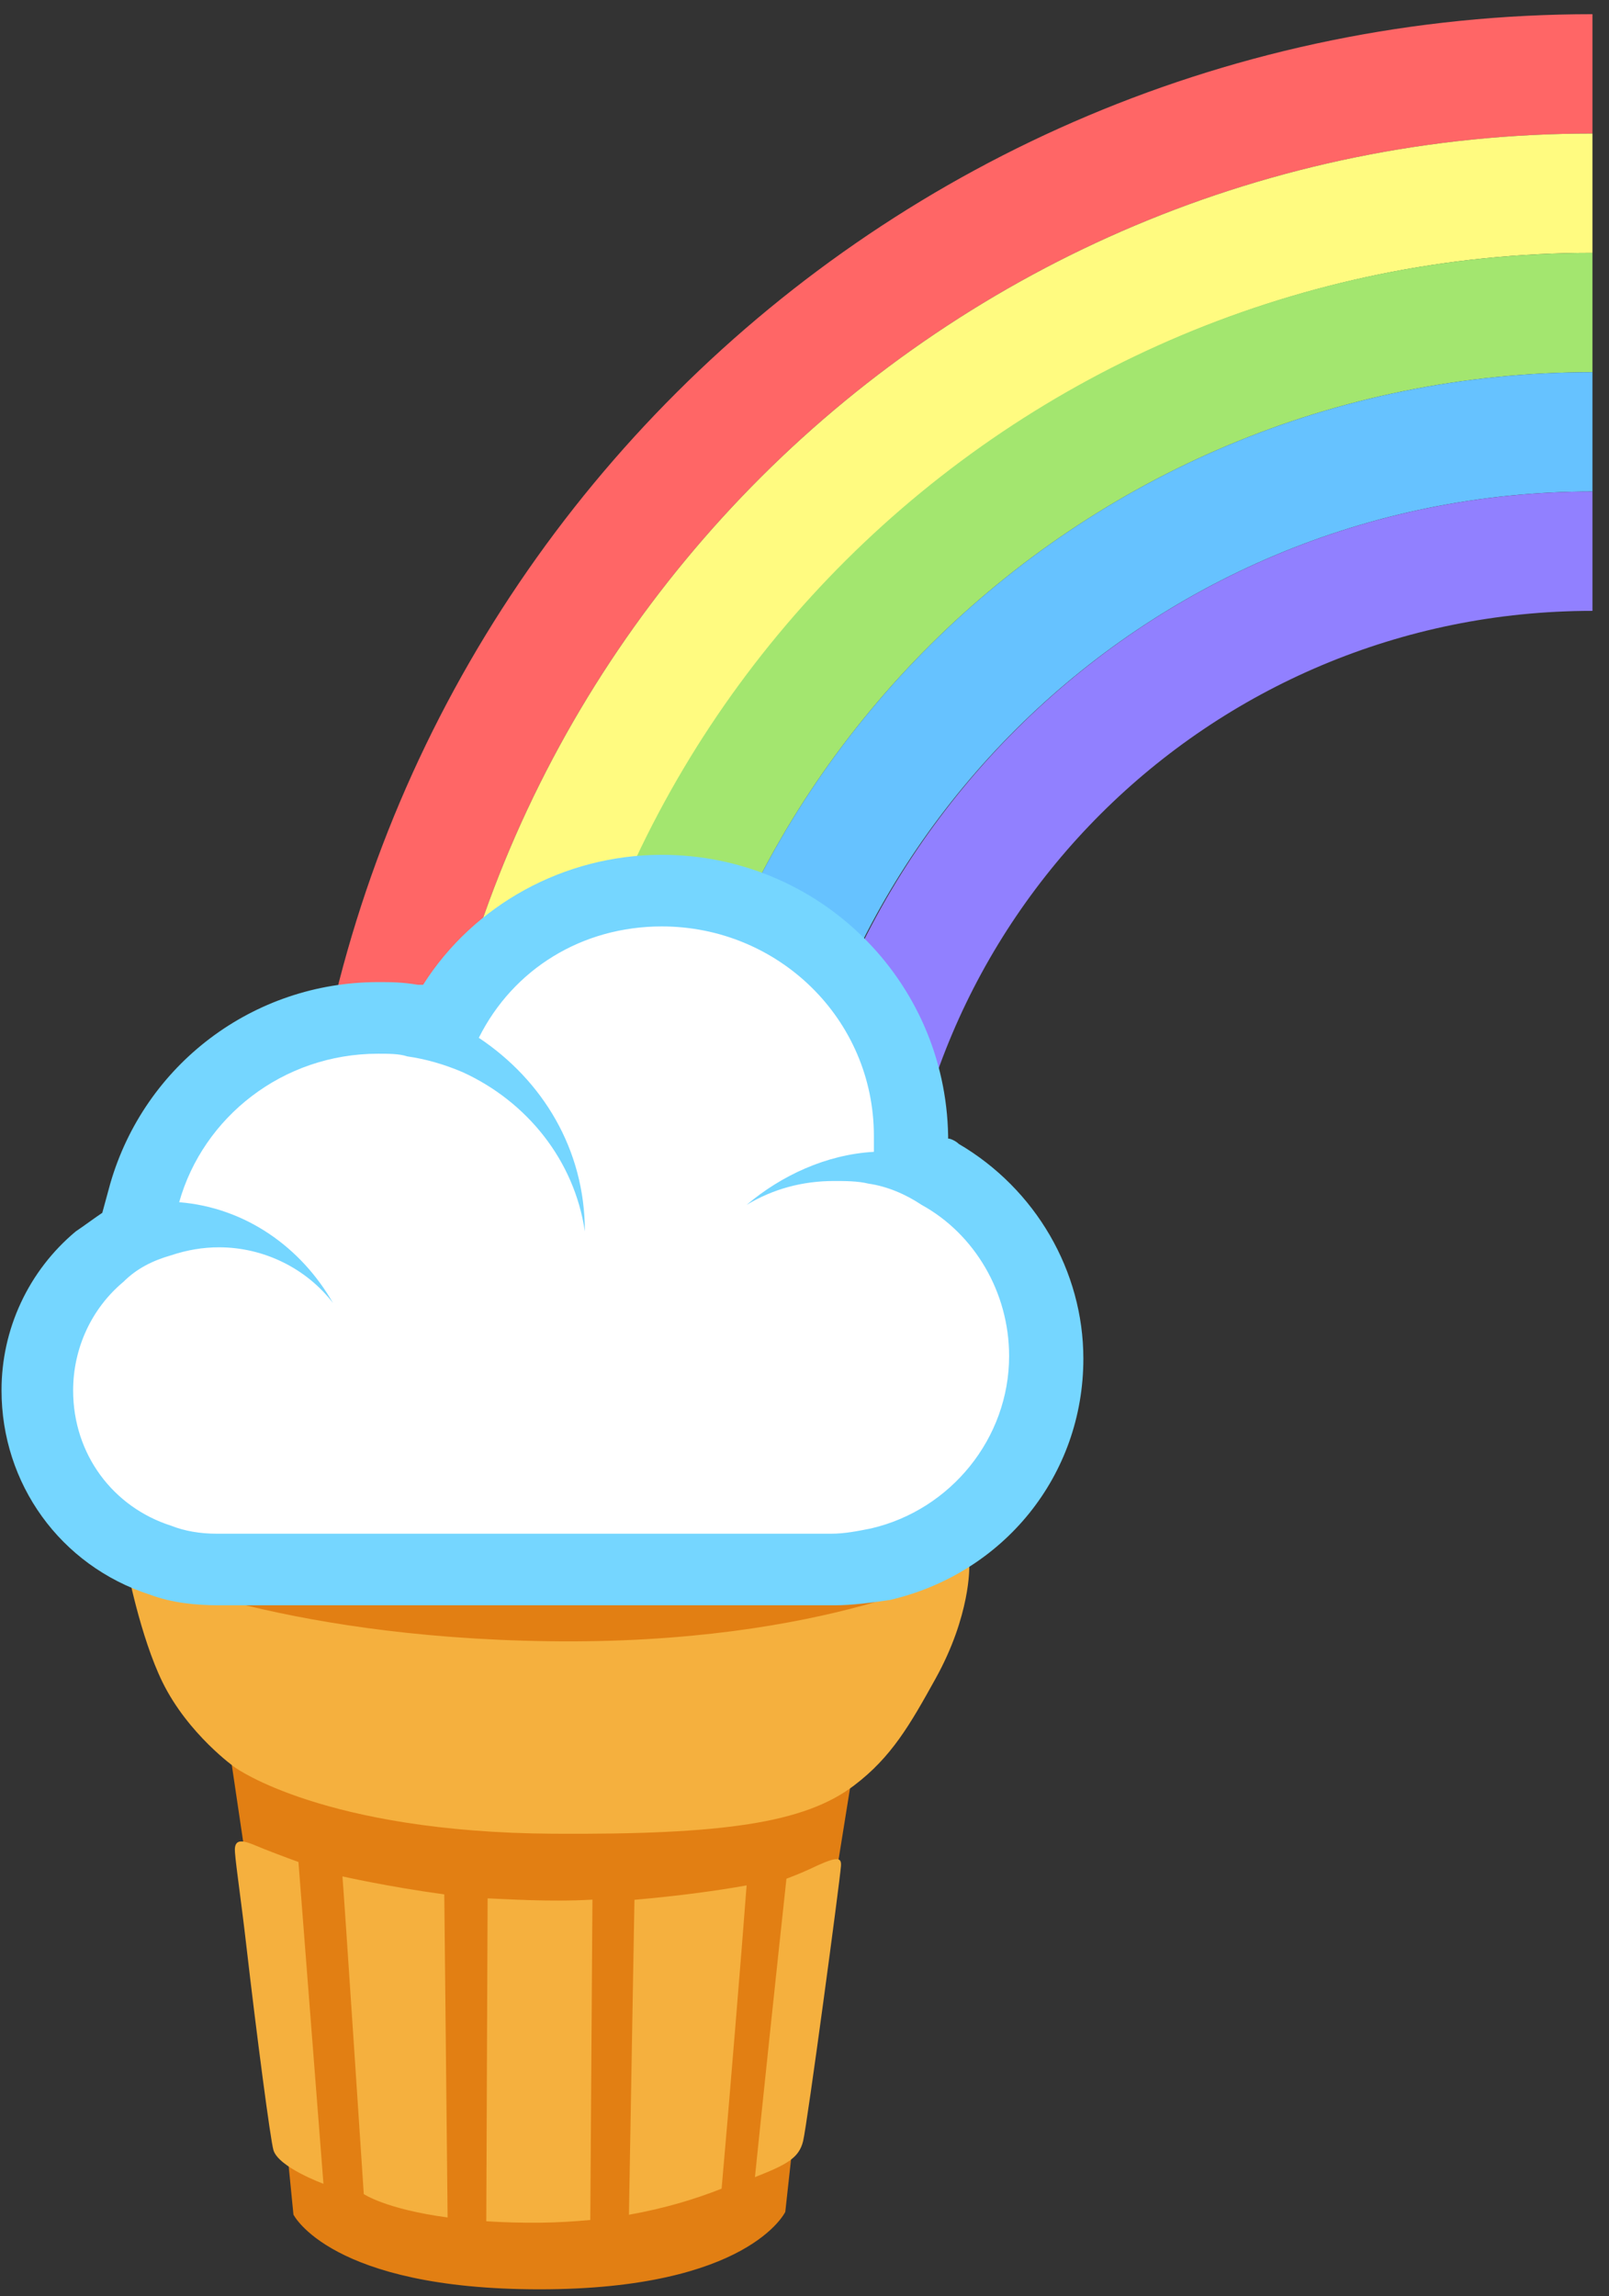 <svg width="89" height="127" viewBox="0 0 89 127" fill="none" xmlns="http://www.w3.org/2000/svg">
<rect x="0" y="0" width="89" height="127" fill="#333333" stroke="none"/>
<g id="Group 56">
<g id="Group 43">
<path id="Vector" d="M46.922 80.403L5.178 80.004C5.178 80.004 4.791 82.146 5.593 84.307C6.331 86.299 9.308 89.168 9.308 89.168L12.802 97.484L15.678 116.875L16.232 122.483C16.232 122.483 18.278 126.616 29.848 126.616C41.418 126.616 43.437 122.333 43.437 122.333L43.833 118.728L47.051 98.699L53.486 86.698C53.486 86.698 54.896 85.632 55.717 83.361C56.288 81.777 55.984 79.546 55.984 79.805C55.984 80.064 46.922 80.403 46.922 80.403Z" fill="#E27F13"/>
<path id="Vector_2" d="M30.586 101.418C39.961 101.477 44.488 100.84 47.244 98.748C49.319 97.175 50.333 95.392 51.743 92.852C53.697 89.336 53.614 86.637 53.614 86.637C53.614 86.637 45.797 90.99 30.337 90.771C15.162 90.561 7.022 86.657 7.022 86.657C7.022 86.657 7.759 90.522 8.986 93.031C10.405 95.92 12.996 97.752 12.996 97.752C12.996 97.752 17.91 101.338 30.586 101.418ZM14.609 102.264C15.54 102.633 16.508 102.981 16.508 102.981L17.891 120.779C17.891 120.779 15.411 119.873 15.125 118.917C14.96 118.369 14.185 112.463 13.632 107.662C13.337 105.093 13.07 103.36 12.996 102.443C12.913 101.447 13.733 101.916 14.609 102.264ZM24.575 104.774C21.44 104.346 18.942 103.778 18.942 103.778C18.988 104.147 20.122 121.347 20.122 121.347C20.122 121.347 21.339 122.184 24.759 122.642L24.575 104.774ZM32.77 105.063C30.438 105.202 27.838 105.023 26.972 104.993L26.898 122.851C27.802 122.911 28.797 122.941 29.913 122.931C30.871 122.921 31.775 122.861 32.651 122.781L32.77 105.063ZM43.501 103.907C43.059 107.971 42.128 116.775 41.759 120.411C43.501 119.724 44.193 119.365 44.423 118.419C44.654 117.473 46.47 103.947 46.516 103.21C46.553 102.742 46.35 102.663 45.225 103.17C44.515 103.509 44.174 103.649 43.501 103.907ZM41.298 104.276C39.694 104.565 37.583 104.854 35.094 105.073L34.789 122.492C36.799 122.134 38.514 121.606 39.915 121.048C40.293 116.845 41.049 107.593 41.298 104.276Z" fill="#F5B03E"/>
</g>
<g id="Group 42">
<path id="Vector_3" d="M88.085 7.385V0.785C48.485 0.785 16.511 32.758 16.511 72.065H23.111C23.111 36.425 52.151 7.385 88.085 7.385Z" fill="#FF6666"/>
<path id="Vector_4" d="M23.111 72.065H29.711C29.711 40.092 55.818 13.985 88.085 13.985V7.385C52.151 7.385 23.111 36.425 23.111 72.065Z" fill="#FFFB80"/>
<path id="Vector_5" d="M88.085 20.585V13.985C55.818 13.985 29.711 39.945 29.711 72.065H36.311C36.311 43.612 59.485 20.585 88.085 20.585Z" fill="#A3E66F"/>
<path id="Vector_6" d="M36.311 72.064H42.911C43.058 47.278 63.151 27.184 88.085 27.184V20.584C59.485 20.584 36.311 43.611 36.311 72.064Z" fill="#66C2FF"/>
<path id="Vector_7" d="M88.085 33.785V27.185C63.151 27.185 43.058 47.278 43.058 72.065H49.658C49.658 50.945 66.818 33.785 88.085 33.785Z" fill="#9180FF"/>
<path id="Vector_8" d="M11.965 86.878C10.938 86.878 9.911 86.731 8.885 86.438C4.778 85.118 1.991 81.305 1.991 77.051C1.991 74.265 3.165 71.478 5.365 69.571L7.125 68.251L7.711 65.905C9.325 60.185 14.752 56.225 20.618 56.225C21.205 56.225 21.791 56.225 22.525 56.371C23.111 56.518 23.551 56.518 24.138 56.665L24.431 56.225C26.778 51.971 31.471 49.185 36.311 49.185C43.791 49.185 49.951 55.345 49.951 62.825V64.145C50.538 64.438 51.125 64.585 51.711 64.878C55.378 66.931 57.578 70.891 57.578 74.998C57.578 80.425 53.765 85.118 48.485 86.438C47.605 86.585 46.725 86.731 45.845 86.731L11.965 86.878Z" fill="white"/>
<path id="Vector_9" d="M36.605 51.238C43.058 51.238 48.338 56.371 48.338 62.825V63.705C45.698 63.851 43.205 65.025 41.298 66.638C42.765 65.758 44.378 65.318 46.138 65.318C46.725 65.318 47.458 65.318 48.045 65.465C49.071 65.611 50.098 66.051 50.978 66.638C53.911 68.251 55.818 71.478 55.818 74.998C55.818 79.545 52.591 83.505 48.191 84.531C47.458 84.678 46.725 84.825 45.991 84.825H11.965C11.085 84.825 10.205 84.678 9.471 84.385C6.245 83.358 4.045 80.425 4.045 76.905C4.045 74.558 5.071 72.358 6.831 70.891C7.565 70.158 8.445 69.718 9.471 69.425C10.351 69.131 11.231 68.985 12.111 68.985C14.605 68.985 16.951 70.158 18.418 72.065C16.658 68.985 13.578 66.785 9.911 66.491C11.231 61.798 15.631 58.278 20.911 58.278C21.498 58.278 22.085 58.278 22.525 58.425C23.551 58.571 24.578 58.865 25.605 59.305C29.125 60.918 31.765 64.145 32.351 68.105C32.351 63.558 30.005 59.745 26.485 57.398C28.391 53.585 32.205 51.238 36.605 51.238ZM36.605 47.278C31.178 47.278 26.191 50.065 23.405 54.465H23.111C22.231 54.318 21.645 54.318 20.911 54.318C14.018 54.318 8.005 58.865 6.098 65.465L5.658 67.078C5.218 67.371 4.631 67.811 4.191 68.105C2.903 69.18 1.866 70.526 1.157 72.047C0.447 73.567 0.081 75.226 0.085 76.905C0.085 82.038 3.311 86.585 8.298 88.198C9.471 88.638 10.791 88.785 12.111 88.785H46.138C47.165 88.785 48.191 88.638 49.218 88.491C55.525 87.025 59.925 81.598 59.925 75.145C59.925 70.305 57.285 65.758 53.031 63.265C52.885 63.118 52.591 62.971 52.445 62.971V62.825C52.298 54.171 45.258 47.278 36.605 47.278Z" fill="#75D6FF"/>
</g>
</g>
</svg>
